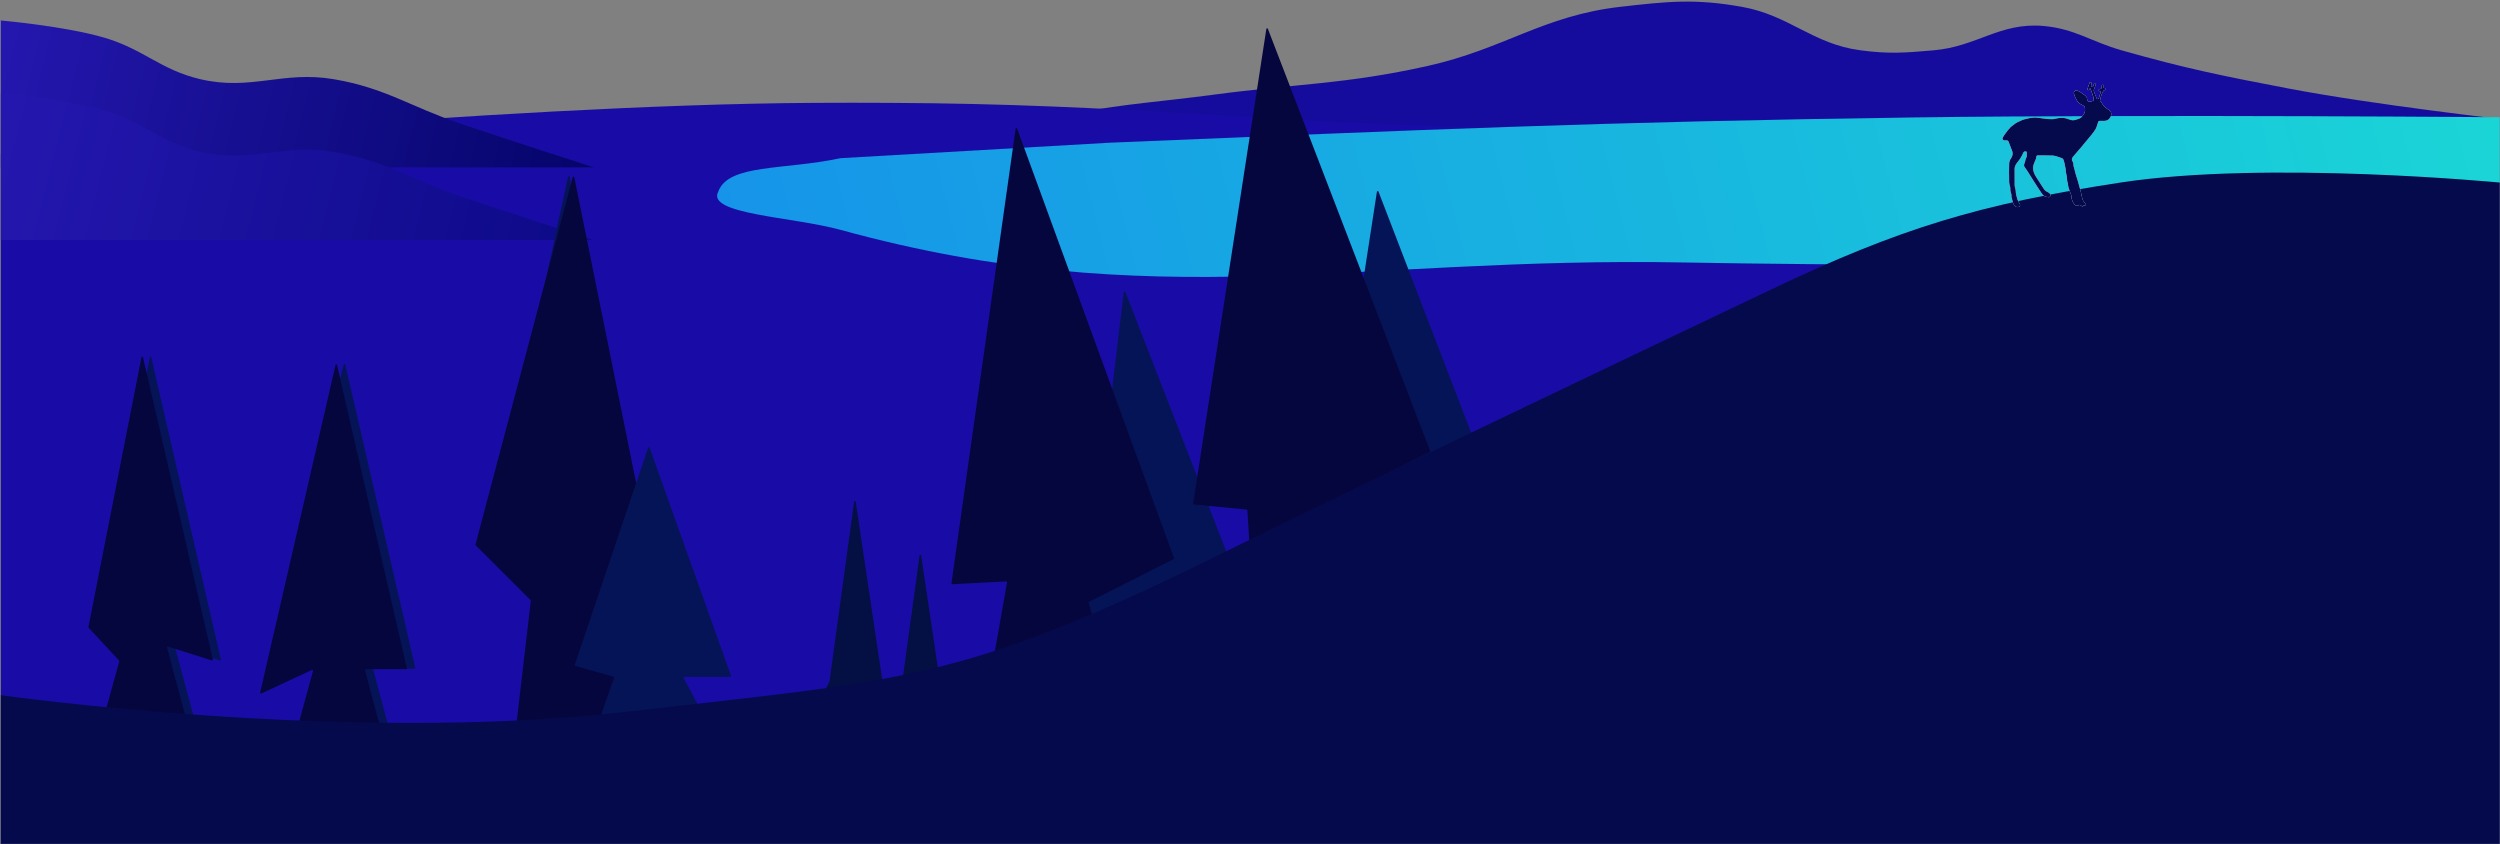 <svg width="897" height="303" viewBox="0 0 897 303" fill="none" xmlns="http://www.w3.org/2000/svg">
<rect x="0" y="0" width="897" height="303" fill="#808080" stroke="none"/>
<mask id="mask0_694_2437" style="mask-type:luminance" maskUnits="userSpaceOnUse" x="0" y="0" width="897" height="303">
<path d="M897 0H0V303H897V0Z" fill="white"/>
</mask>
<g mask="url(#mask0_694_2437)">
<path d="M821.228 31.777C851.728 37.61 899.737 43.012 899.737 43.012L353.211 47.38C353.211 47.38 373.073 42.804 385.882 40.515C405.174 37.066 416.135 36.537 435.52 33.962C465.489 29.98 482.592 30.278 512.255 23.664C539.636 17.559 553.688 5.611 581.395 2.445C598.332 0.51 608.118 -0.547 624.954 2.445C642.112 5.495 650.265 15.756 667.501 18.047C677.728 19.407 683.58 18.948 693.84 18.047C709.379 16.685 717.553 7.998 733.094 9.31C744.391 10.264 750.174 14.912 761.206 18.047C784.436 24.648 797.669 27.273 821.228 31.777Z" fill="#150C9D"/>
<path d="M292.226 36.907C178.014 37.512 0.288 55.168 0.288 55.168V303H897V46.038C897 46.038 676.825 49.754 535.82 46.038C451.246 43.808 403.961 37.303 319.362 36.907C308.764 36.857 302.824 36.851 292.226 36.907Z" fill="#190CA6"/>
<path d="M37.522 13.546C23.389 9.376 0.288 7.344 0.288 7.344V60.053H213.05C213.05 60.053 183.616 50.613 164.865 44.24C147.209 38.239 138.206 31.563 119.811 28.428C101.387 25.288 90.138 32.667 71.939 28.428C57.663 25.101 51.577 17.692 37.522 13.546Z" fill="url(#paint0_linear_694_2437)"/>
<path d="M37.522 39.612C23.389 35.443 0.288 33.411 0.288 33.411V86.119H213.05C213.05 86.119 183.616 76.679 164.865 70.306C147.209 64.305 138.206 57.629 119.811 54.494C101.387 51.355 90.138 58.734 71.939 54.494C57.663 51.167 51.577 43.758 37.522 39.612Z" fill="url(#paint1_linear_694_2437)"/>
<path d="M34.745 224.988L53.721 128.2C53.781 127.895 54.215 127.888 54.284 128.192L79.259 236.629C79.31 236.847 79.104 237.036 78.892 236.968L63.238 232.015C63.02 231.946 62.814 232.145 62.872 232.364L72.277 267.487C72.319 267.639 72.227 267.798 72.074 267.84C72.055 267.844 72.037 267.848 72.018 267.848L37.163 270.139C37.005 270.15 36.867 270.029 36.857 269.87C36.855 269.838 36.858 269.805 36.867 269.775L45.766 237.275C45.792 237.18 45.767 237.076 45.7 237.004L34.817 225.238C34.753 225.17 34.726 225.078 34.745 224.988ZM95.597 239.609L123.324 130.761C123.399 130.469 123.815 130.473 123.884 130.767L149.011 239.615C149.053 239.795 148.916 239.968 148.732 239.968H134.24C134.08 239.968 133.952 240.097 133.952 240.257C133.952 240.282 133.955 240.307 133.962 240.331L141.974 270.366C142.015 270.52 141.924 270.677 141.77 270.718C141.751 270.723 141.734 270.726 141.715 270.727L106.744 273.02C106.585 273.03 106.447 272.909 106.437 272.75C106.436 272.719 106.439 272.686 106.447 272.655L115.318 240.332C115.36 240.178 115.269 240.019 115.116 239.978C115.092 239.97 115.066 239.968 115.04 239.968H95.875C95.717 239.968 95.587 239.839 95.587 239.68C95.587 239.657 95.59 239.632 95.597 239.609ZM175.309 195.57L203.808 63.318C203.874 63.012 204.311 63.015 204.371 63.322L240.221 243.48C240.257 243.656 240.123 243.821 239.944 243.824L221.51 244.168C221.352 244.171 221.223 244.302 221.226 244.461C221.226 244.487 221.231 244.511 221.238 244.536L232.072 282.274C232.117 282.426 232.029 282.586 231.876 282.631C231.857 282.637 231.838 282.64 231.82 282.641L187.627 286.364C187.449 286.378 187.301 286.23 187.315 286.053L193.318 215.379C193.324 215.298 193.296 215.219 193.242 215.16L175.378 195.827C175.315 195.758 175.289 195.663 175.309 195.57Z" fill="#051457"/>
<path d="M398.296 51.197C510.98 46.553 574.182 43.661 686.985 42.135C772.535 40.977 906.075 42.135 906.075 42.135L885.846 94.175C885.846 94.175 714.258 96.218 604.356 94.175C486.032 91.974 414.269 113.394 301.608 82.481C284.228 77.713 253.312 76.929 257.721 68.739C261.379 58.742 281.15 61.114 301.608 56.753L398.296 51.197Z" fill="url(#paint2_linear_694_2437)"/>
<path d="M383.581 268.397L403.197 104.748C403.232 104.45 403.643 104.398 403.752 104.677L463.258 257.672C463.31 257.808 463.253 257.962 463.124 258.031L433.127 274.012C433.006 274.077 432.947 274.218 432.987 274.349L436.928 287.477C436.974 287.629 436.886 287.791 436.732 287.837C436.719 287.841 436.705 287.844 436.692 287.846L399.969 292.98C399.779 293.007 399.616 292.841 399.645 292.65L403.527 267.629C403.556 267.446 403.406 267.284 403.222 267.298L383.888 268.718C383.707 268.731 383.559 268.575 383.581 268.397ZM467.774 239.057L494.04 68.783C494.084 68.492 494.486 68.448 494.593 68.725L552.841 220.202C552.893 220.34 552.834 220.496 552.701 220.562L522.177 235.973C522.053 236.035 521.991 236.179 522.032 236.311L525.846 249.278C525.896 249.449 525.781 249.623 525.605 249.645L488.33 254.304C488.171 254.324 488.027 254.21 488.007 254.052C488.007 254.046 488.006 254.042 488.006 254.036L487.22 241.487C487.212 241.346 487.101 241.23 486.961 241.217L468.032 239.389C467.872 239.373 467.756 239.23 467.772 239.072C467.772 239.066 467.772 239.062 467.774 239.057Z" fill="#051457"/>
<path d="M31.72 224.988L50.756 128.196C50.817 127.891 51.249 127.884 51.319 128.186L76.377 236.628C76.427 236.845 76.223 237.034 76.01 236.968L60.302 232.014C60.085 231.945 59.879 232.143 59.938 232.362L69.373 267.485C69.415 267.638 69.324 267.796 69.17 267.838C69.151 267.842 69.133 267.847 69.114 267.847L34.146 270.138C33.987 270.148 33.849 270.027 33.839 269.869C33.837 269.837 33.84 269.804 33.849 269.774L42.776 237.273C42.802 237.177 42.777 237.074 42.709 237.001L31.792 225.237C31.729 225.17 31.701 225.078 31.72 224.988ZM93.333 248.532L120.376 130.974C120.443 130.676 120.868 130.676 120.937 130.974L145.986 239.759C146.027 239.939 145.89 240.112 145.705 240.112H131.253C131.094 240.112 130.965 240.24 130.965 240.398C130.965 240.423 130.968 240.449 130.975 240.473L138.967 270.51C139.008 270.664 138.916 270.821 138.764 270.862C138.745 270.867 138.726 270.871 138.707 270.871L103.827 273.164C103.669 273.174 103.53 273.053 103.52 272.894C103.519 272.863 103.522 272.83 103.53 272.799L112.313 240.712C112.378 240.475 112.136 240.271 111.913 240.375L93.734 248.857C93.517 248.958 93.278 248.765 93.333 248.532ZM170.597 195.395L205.495 63.551C205.573 63.255 205.995 63.269 206.055 63.567L242.655 244.514C242.691 244.693 242.555 244.858 242.373 244.858H221.545C221.352 244.858 221.212 245.045 221.268 245.23L232.665 283.144C232.719 283.322 232.592 283.504 232.406 283.515L182.512 286.418C182.333 286.429 182.187 286.276 182.209 286.097L190.447 215.563C190.459 215.476 190.429 215.388 190.365 215.326L170.674 195.673C170.6 195.599 170.571 195.494 170.597 195.395ZM341.366 209.305L364.398 46.212C364.44 45.915 364.85 45.872 364.954 46.153L421.249 200.248C421.299 200.385 421.239 200.537 421.108 200.604L390.784 215.947C390.661 216.008 390.599 216.148 390.637 216.281L394.303 229.478C394.349 229.648 394.234 229.821 394.058 229.841L357.237 234.207C357.08 234.226 356.938 234.115 356.917 233.957C356.914 233.928 356.914 233.899 356.92 233.872L361.324 208.953C361.356 208.77 361.21 208.606 361.026 208.615L341.667 209.632C341.508 209.64 341.371 209.518 341.363 209.359C341.363 209.341 341.363 209.323 341.366 209.305ZM428.095 180.675L454.361 10.399C454.406 10.107 454.808 10.065 454.915 10.341L513.161 161.82C513.215 161.957 513.156 162.112 513.023 162.18L482.499 177.589C482.375 177.651 482.313 177.795 482.353 177.927L486.168 190.894C486.218 191.066 486.103 191.24 485.927 191.262L448.651 195.92C448.486 195.942 448.337 195.818 448.327 195.652L447.542 183.103C447.534 182.962 447.423 182.847 447.281 182.834L428.353 181.006C428.195 180.991 428.078 180.849 428.094 180.69C428.094 180.685 428.095 180.68 428.095 180.675Z" fill="#06063F"/>
<path d="M206.232 238.535L232.533 160.639C232.619 160.38 232.985 160.377 233.077 160.633L262.322 242.509C262.389 242.697 262.25 242.894 262.05 242.894H245.608C245.391 242.894 245.251 243.126 245.353 243.317L254.244 260.066C254.343 260.254 254.212 260.482 253.999 260.488L214.223 261.798C214.064 261.804 213.932 261.68 213.926 261.522C213.924 261.486 213.93 261.448 213.942 261.415L220.365 243.183C220.418 243.034 220.339 242.869 220.189 242.816C220.183 242.815 220.178 242.812 220.172 242.81L206.427 238.905C206.272 238.86 206.185 238.7 206.228 238.546C206.229 238.542 206.231 238.539 206.232 238.535Z" fill="#051457"/>
<path d="M297.619 244.57L306.457 179.995C306.501 179.666 306.978 179.663 307.027 179.992L316.945 246.563C316.951 246.596 316.961 246.628 316.977 246.657L324.472 260.73C324.572 260.918 324.44 261.146 324.227 261.153L291.403 262.23C291.245 262.236 291.112 262.112 291.107 261.954C291.105 261.918 291.111 261.88 291.123 261.847L296.498 246.635C296.504 246.621 296.511 246.605 296.519 246.592L297.586 244.672C297.603 244.641 297.615 244.606 297.619 244.57Z" fill="#040F43"/>
<path d="M321.099 263.868L329.937 199.293C329.981 198.963 330.458 198.96 330.507 199.29L340.425 265.861C340.431 265.894 340.441 265.926 340.457 265.954L347.952 280.027C348.052 280.216 347.92 280.443 347.707 280.451L314.883 281.528C314.725 281.534 314.592 281.41 314.587 281.251C314.585 281.215 314.591 281.178 314.602 281.145L319.978 265.933C319.984 265.918 319.991 265.903 319.999 265.89L321.066 263.97C321.083 263.938 321.095 263.904 321.099 263.868Z" fill="#040F43"/>
<path d="M223.531 255.505C124.112 266.932 0.288 249.426 0.288 249.426V303H897V65.509C897 65.509 813.382 57.443 760.734 65.509C710.412 73.22 682.038 81.738 635.772 103.73C582.972 128.83 488.955 173.656 436.485 199.495C344.592 244.746 324.579 243.89 223.531 255.505Z" fill="#050A4C"/>
</g>
<mask id="mask1_694_2437" style="mask-type:luminance" maskUnits="userSpaceOnUse" x="712" y="27" width="51" height="51">
<path d="M762.421 27.866H712.435V77.84H762.421V27.866Z" fill="white"/>
</mask>
<g mask="url(#mask1_694_2437)">
<mask id="mask2_694_2437" style="mask-type:luminance" maskUnits="userSpaceOnUse" x="712" y="27" width="51" height="51">
<path d="M762.421 27.866H712.435V77.84H762.421V27.866Z" fill="white"/>
</mask>
<g mask="url(#mask2_694_2437)">
<path d="M749.847 31.698C749.877 31.69 749.908 31.68 749.937 31.671C750.009 31.808 750.095 31.939 750.15 32.083C750.327 32.55 750.52 33.012 750.654 33.49C750.869 34.26 751.275 34.986 751.214 35.827C751.2 36.033 751.141 36.154 750.948 36.207C750.606 36.301 750.271 36.419 749.924 36.481C749.33 36.589 749.007 36.35 748.891 35.758C748.873 35.673 748.86 35.587 748.853 35.502C748.814 34.933 748.496 34.531 748.065 34.206C747.588 33.847 747.113 33.483 746.608 33.164C746.196 32.905 745.752 32.686 745.302 32.495C744.968 32.352 744.635 32.482 744.379 32.712C744.115 32.95 744.036 33.285 744.121 33.621C744.213 33.984 744.337 34.344 744.49 34.687C744.849 35.495 745.222 36.288 745.893 36.91C746.327 37.313 746.838 37.567 747.354 37.815C747.826 38.042 748.11 38.353 748.09 38.902C748.081 39.171 748.145 39.445 748.109 39.708C748.065 40.025 748.012 40.368 747.855 40.636C747.574 41.111 747.23 41.553 746.877 41.979C746.718 42.171 746.498 42.345 746.269 42.437C745.676 42.678 745.072 42.91 744.454 43.067C744.084 43.16 743.66 43.182 743.29 43.103C742.676 42.97 742.089 42.717 741.482 42.54C741.139 42.44 740.785 42.355 740.431 42.329C739.932 42.293 739.424 42.28 738.928 42.331C738.348 42.39 737.776 42.527 737.2 42.633C736.975 42.675 736.752 42.758 736.525 42.763C736.026 42.772 735.523 42.761 735.026 42.72C734.346 42.663 733.668 42.573 732.989 42.493C732.655 42.455 732.324 42.398 731.989 42.361C731.377 42.293 730.765 42.233 730.151 42.172C730.076 42.165 729.999 42.167 729.924 42.175C729.67 42.206 729.418 42.243 729.164 42.272C728.816 42.311 728.462 42.322 728.117 42.387C727.738 42.459 727.372 42.596 726.995 42.672C726.458 42.783 725.925 42.888 725.424 43.133C724.764 43.457 724.075 43.726 723.428 44.072C723.073 44.262 722.795 44.59 722.449 44.803C721.635 45.305 721.017 46.005 720.419 46.725C720.073 47.139 719.752 47.576 719.443 48.019C719.139 48.453 718.836 48.892 718.584 49.356C718.293 49.887 718.725 50.431 719.203 50.368C719.365 50.346 719.53 50.368 719.695 50.361C720.318 50.334 720.516 50.441 720.738 51.008C721.141 52.034 721.53 53.068 721.922 54.099C721.985 54.267 722.066 54.434 722.09 54.608C722.21 55.43 721.985 56.179 721.52 56.85C721.124 57.42 720.905 58.042 720.883 58.731C720.853 59.712 720.825 60.692 720.827 61.673C720.828 62.922 720.856 64.17 720.884 65.419C720.89 65.682 720.932 65.949 720.995 66.204C721.126 66.735 721.35 67.239 721.298 67.815C721.268 68.148 721.33 68.501 721.41 68.829C721.53 69.314 721.756 69.769 721.703 70.295C721.68 70.525 721.729 70.77 721.783 70.999C721.87 71.365 722.024 71.716 722.086 72.085C722.182 72.665 722.364 73.192 722.728 73.666C723.142 74.203 723.719 74.43 724.316 74.229C724.827 74.058 724.973 73.691 724.706 73.216C724.539 72.919 724.35 72.634 724.186 72.336C723.866 71.751 723.689 71.126 723.547 70.471C723.402 69.811 723.228 69.176 723.234 68.488C723.238 68.076 723.06 67.664 722.973 67.251C722.921 67.001 722.854 66.749 722.852 66.497C722.842 64.562 722.87 62.626 722.835 60.691C722.822 59.962 723.083 59.343 723.446 58.773C723.84 58.151 724.382 57.62 724.777 56.998C725.222 56.3 725.621 55.563 725.949 54.802C726.129 54.385 726.403 54.34 726.755 54.32C727.024 54.304 727.182 54.425 727.185 54.701C727.191 55.473 727.345 56.268 726.838 56.962C726.816 56.993 726.792 57.029 726.788 57.063C726.729 57.642 726.538 58.182 726.334 58.722C726.164 59.172 726.164 59.624 726.482 60.036C726.749 60.381 727.014 60.728 727.249 61.094C728.083 62.403 728.895 63.727 729.731 65.034C730.689 66.533 731.635 68.041 732.646 69.504C732.989 70.001 733.444 70.468 734.103 70.599C734.417 70.662 734.733 70.731 735.052 70.754C735.366 70.777 735.55 70.558 735.689 70.305C735.81 70.085 735.843 69.872 735.663 69.653C735.341 69.261 734.931 68.997 734.477 68.797C733.951 68.567 733.571 68.178 733.269 67.71C732.344 66.28 731.438 64.837 730.504 63.411C730.03 62.688 729.687 61.893 729.53 61.07C729.356 60.152 729.516 59.222 729.919 58.339C730.236 57.646 730.576 56.952 730.651 56.172C730.677 55.9 730.859 55.751 731.115 55.753C732.936 55.761 734.757 55.757 736.576 55.816C737.1 55.833 737.625 56.028 738.137 56.176C738.617 56.314 739.079 56.507 739.556 56.656C739.859 56.749 740.164 56.876 740.291 57.155C740.48 57.572 740.602 58.021 740.717 58.464C740.802 58.791 740.795 59.146 740.896 59.467C741.098 60.108 741.197 60.751 741.2 61.425C741.201 61.804 741.344 62.183 741.413 62.563C741.479 62.934 741.544 63.306 741.589 63.681C741.639 64.105 741.642 64.536 741.711 64.958C741.775 65.347 741.963 65.724 741.982 66.111C742.03 67.068 742.42 67.922 742.688 68.814C742.871 69.425 743.258 69.974 743.218 70.653C743.206 70.847 743.264 71.048 743.307 71.241C743.486 72.027 743.814 72.74 744.337 73.361C744.748 73.848 745.374 73.986 745.87 73.642C746.128 73.463 746.334 73.512 746.554 73.671C746.727 73.794 746.89 73.931 747.067 74.045C747.192 74.126 747.354 74.183 747.429 73.989C747.551 73.666 747.803 73.652 748.087 73.656C748.443 73.66 748.51 73.558 748.332 73.25C748.172 72.972 748 72.688 747.78 72.459C747.286 71.947 747.176 71.273 746.976 70.642C746.858 70.269 746.847 69.862 746.757 69.477C746.641 68.973 746.495 68.476 746.358 67.976C746.086 66.988 745.812 65.999 745.537 65.013C745.47 64.768 745.395 64.524 745.318 64.282C745.137 63.709 744.935 63.141 744.771 62.562C744.582 61.893 744.412 61.219 744.261 60.541C744.154 60.064 743.912 59.63 743.943 59.105C743.971 58.6 743.807 58.126 743.482 57.693C743.349 57.517 743.372 57.167 743.431 56.923C743.493 56.664 743.649 56.407 743.823 56.198C744.529 55.352 745.259 54.526 745.979 53.692C746.341 53.274 746.707 52.859 747.061 52.435C747.391 52.041 747.704 51.634 748.031 51.238C748.315 50.892 748.608 50.555 748.895 50.211C749.467 49.523 750.056 48.849 750.602 48.14C751.088 47.511 751.6 46.883 751.96 46.183C752.318 45.49 752.509 44.711 752.751 43.962C752.913 43.463 753.016 43.361 753.551 43.362C753.984 43.363 754.418 43.383 754.852 43.383C755.856 43.383 756.674 43.026 757.164 42.109C757.398 41.67 757.614 41.223 757.518 40.686C757.384 39.943 756.851 39.534 756.273 39.181C755.531 38.726 754.88 38.192 754.415 37.444C754.186 37.076 754.043 36.65 753.663 36.382C753.438 36.222 753.397 36.012 753.549 35.754C753.624 35.629 753.626 35.46 753.659 35.31C753.715 35.058 753.741 34.795 753.832 34.556C754.015 34.067 754.153 33.568 754.421 33.1C754.611 32.766 754.715 32.459 755.125 32.336C755.325 32.276 755.461 32.061 755.39 31.819C755.324 31.589 755.127 31.566 754.921 31.58C754.885 31.583 754.847 31.569 754.751 31.552C754.775 31.35 754.791 31.157 754.823 30.965C754.866 30.699 754.735 30.463 754.514 30.43C754.314 30.398 754.136 30.551 754.095 30.816C754.072 30.967 754.085 31.122 754.082 31.276C754.074 31.714 753.928 31.867 753.503 31.933C753.366 31.955 753.212 32.008 753.116 32.099C753.031 32.178 752.952 32.352 752.985 32.443C753.024 32.552 753.175 32.639 753.296 32.694C753.381 32.733 753.499 32.701 753.641 32.701C753.641 32.928 753.683 33.137 753.634 33.32C753.476 33.915 753.287 34.502 753.101 35.089C753.064 35.204 753 35.322 752.918 35.411C752.715 35.63 752.41 35.58 752.29 35.307C752.089 34.851 751.893 34.392 751.711 33.926C751.55 33.516 751.39 33.101 751.273 32.678C751.223 32.493 751.252 32.272 751.301 32.08C751.364 31.832 751.482 31.599 751.576 31.36C751.635 31.21 751.698 31.061 751.749 30.908C751.841 30.63 751.949 30.355 752.002 30.07C752.019 29.976 751.907 29.786 751.821 29.762C751.713 29.733 751.524 29.792 751.452 29.88C751.335 30.024 751.281 30.22 751.211 30.398C751.138 30.585 751.079 30.778 751.014 30.968C750.954 31.143 750.844 31.261 750.648 31.219C750.446 31.176 750.295 31.058 750.279 30.831C750.274 30.748 750.295 30.66 750.312 30.577C750.353 30.371 750.425 30.166 750.433 29.959C750.444 29.733 750.328 29.546 750.085 29.508C749.831 29.469 749.689 29.592 749.676 29.858C749.671 29.931 749.631 30.005 749.605 30.077C749.393 30.686 749.179 31.292 748.973 31.903C748.907 32.097 748.947 32.309 749.157 32.349C749.288 32.375 749.484 32.277 749.586 32.172C749.713 32.05 749.767 31.86 749.847 31.698Z" fill="white"/>
</g>
<mask id="mask3_694_2437" style="mask-type:luminance" maskUnits="userSpaceOnUse" x="712" y="27" width="51" height="51">
<path d="M762.421 27.866H712.435V77.84H762.421V27.866Z" fill="white"/>
</mask>
<g mask="url(#mask3_694_2437)">
<path d="M749.847 31.698C749.765 31.86 749.713 32.05 749.592 32.172C749.489 32.277 749.293 32.374 749.163 32.349C748.954 32.309 748.914 32.097 748.979 31.903C749.185 31.292 749.399 30.685 749.611 30.077C749.637 30.005 749.677 29.931 749.682 29.858C749.696 29.592 749.837 29.469 750.091 29.508C750.334 29.546 750.449 29.733 750.439 29.959C750.431 30.166 750.359 30.371 750.318 30.577C750.301 30.662 750.279 30.748 750.285 30.831C750.301 31.058 750.452 31.176 750.654 31.219C750.848 31.261 750.959 31.143 751.02 30.968C751.086 30.778 751.145 30.585 751.217 30.398C751.286 30.22 751.341 30.024 751.458 29.88C751.528 29.792 751.719 29.731 751.827 29.762C751.913 29.785 752.025 29.975 752.008 30.07C751.955 30.355 751.847 30.63 751.755 30.908C751.704 31.061 751.641 31.21 751.582 31.36C751.488 31.599 751.368 31.832 751.307 32.08C751.258 32.272 751.229 32.493 751.279 32.678C751.396 33.103 751.556 33.516 751.717 33.926C751.899 34.392 752.094 34.851 752.296 35.307C752.416 35.58 752.721 35.63 752.924 35.411C753.006 35.323 753.07 35.205 753.107 35.089C753.294 34.502 753.482 33.915 753.64 33.32C753.689 33.136 753.647 32.928 753.647 32.701C753.503 32.701 753.387 32.733 753.302 32.694C753.181 32.639 753.029 32.551 752.99 32.443C752.957 32.352 753.038 32.178 753.122 32.099C753.22 32.008 753.372 31.955 753.509 31.933C753.934 31.867 754.079 31.714 754.088 31.276C754.091 31.122 754.078 30.967 754.101 30.816C754.141 30.552 754.32 30.399 754.52 30.43C754.741 30.464 754.872 30.701 754.829 30.965C754.797 31.157 754.781 31.35 754.757 31.552C754.854 31.569 754.892 31.582 754.927 31.58C755.133 31.566 755.33 31.589 755.396 31.819C755.465 32.061 755.331 32.277 755.131 32.336C754.721 32.459 754.618 32.766 754.427 33.1C754.159 33.568 754.02 34.067 753.838 34.556C753.748 34.795 753.721 35.058 753.665 35.31C753.632 35.46 753.63 35.629 753.555 35.754C753.402 36.012 753.444 36.223 753.669 36.382C754.049 36.651 754.192 37.077 754.421 37.444C754.886 38.192 755.537 38.726 756.279 39.181C756.857 39.536 757.39 39.943 757.524 40.686C757.62 41.222 757.403 41.67 757.169 42.109C756.68 43.026 755.861 43.383 754.857 43.383C754.424 43.383 753.99 43.362 753.557 43.362C753.021 43.361 752.918 43.463 752.757 43.962C752.515 44.711 752.322 45.49 751.966 46.183C751.606 46.883 751.093 47.511 750.608 48.14C750.062 48.849 749.473 49.523 748.901 50.211C748.614 50.555 748.322 50.892 748.037 51.238C747.711 51.634 747.397 52.041 747.067 52.435C746.713 52.859 746.347 53.273 745.985 53.692C745.265 54.526 744.535 55.352 743.829 56.198C743.655 56.407 743.499 56.664 743.437 56.923C743.378 57.168 743.356 57.517 743.488 57.693C743.813 58.126 743.977 58.598 743.948 59.105C743.918 59.63 744.16 60.064 744.267 60.541C744.42 61.219 744.589 61.893 744.777 62.562C744.939 63.141 745.141 63.709 745.324 64.282C745.4 64.524 745.475 64.768 745.543 65.013C745.818 66.001 746.092 66.988 746.364 67.976C746.501 68.475 746.646 68.973 746.763 69.477C746.852 69.862 746.863 70.268 746.982 70.642C747.182 71.273 747.292 71.947 747.786 72.459C748.006 72.688 748.176 72.972 748.338 73.25C748.515 73.558 748.447 73.66 748.093 73.656C747.809 73.652 747.557 73.666 747.434 73.989C747.361 74.185 747.2 74.127 747.073 74.045C746.896 73.931 746.733 73.794 746.56 73.671C746.34 73.514 746.134 73.463 745.876 73.642C745.38 73.986 744.754 73.848 744.343 73.361C743.82 72.739 743.49 72.027 743.313 71.241C743.27 71.048 743.212 70.848 743.224 70.653C743.264 69.974 742.877 69.425 742.694 68.814C742.426 67.922 742.035 67.068 741.988 66.111C741.969 65.724 741.781 65.348 741.717 64.958C741.648 64.537 741.645 64.105 741.595 63.681C741.55 63.306 741.485 62.934 741.419 62.563C741.35 62.183 741.209 61.806 741.206 61.425C741.203 60.751 741.102 60.108 740.902 59.467C740.801 59.146 740.81 58.791 740.723 58.464C740.608 58.021 740.486 57.572 740.297 57.155C740.17 56.876 739.865 56.749 739.562 56.656C739.085 56.507 738.623 56.314 738.143 56.176C737.629 56.029 737.106 55.833 736.582 55.816C734.762 55.757 732.942 55.761 731.121 55.753C730.864 55.751 730.683 55.9 730.657 56.172C730.582 56.951 730.242 57.646 729.925 58.339C729.522 59.222 729.362 60.151 729.536 61.07C729.692 61.892 730.036 62.687 730.51 63.411C731.443 64.837 732.35 66.278 733.274 67.71C733.577 68.178 733.959 68.565 734.483 68.797C734.937 68.997 735.347 69.261 735.668 69.653C735.848 69.872 735.814 70.085 735.694 70.305C735.556 70.557 735.372 70.777 735.058 70.754C734.739 70.73 734.422 70.661 734.108 70.599C733.45 70.468 732.995 70.001 732.652 69.504C731.642 68.041 730.694 66.533 729.736 65.034C728.901 63.727 728.089 62.403 727.255 61.094C727.021 60.727 726.755 60.38 726.488 60.036C726.17 59.624 726.171 59.172 726.34 58.722C726.543 58.181 726.734 57.642 726.794 57.063C726.796 57.029 726.821 56.993 726.844 56.962C727.351 56.268 727.197 55.473 727.191 54.701C727.188 54.425 727.03 54.304 726.76 54.32C726.41 54.341 726.135 54.386 725.955 54.802C725.628 55.563 725.228 56.3 724.783 56.998C724.386 57.62 723.846 58.151 723.452 58.773C723.089 59.344 722.828 59.962 722.841 60.691C722.875 62.626 722.848 64.562 722.858 66.497C722.86 66.749 722.927 67.001 722.979 67.251C723.066 67.664 723.244 68.077 723.24 68.488C723.233 69.176 723.408 69.811 723.552 70.471C723.695 71.126 723.872 71.751 724.192 72.336C724.355 72.634 724.545 72.919 724.712 73.216C724.979 73.689 724.834 74.058 724.322 74.229C723.725 74.43 723.149 74.203 722.734 73.666C722.37 73.192 722.188 72.665 722.092 72.085C722.03 71.716 721.876 71.365 721.789 70.999C721.735 70.77 721.686 70.525 721.709 70.295C721.762 69.769 721.536 69.314 721.416 68.829C721.335 68.501 721.274 68.148 721.304 67.815C721.356 67.239 721.132 66.735 721.001 66.204C720.938 65.947 720.896 65.681 720.89 65.419C720.862 64.17 720.834 62.922 720.833 61.673C720.831 60.692 720.859 59.712 720.889 58.731C720.911 58.044 721.129 57.422 721.526 56.85C721.991 56.179 722.216 55.43 722.096 54.608C722.072 54.434 721.991 54.267 721.928 54.099C721.534 53.068 721.147 52.034 720.743 51.008C720.522 50.441 720.326 50.334 719.701 50.361C719.536 50.368 719.371 50.346 719.209 50.368C718.731 50.431 718.299 49.889 718.59 49.356C718.843 48.892 719.146 48.453 719.448 48.019C719.758 47.577 720.081 47.141 720.425 46.725C721.023 46.005 721.642 45.305 722.455 44.803C722.8 44.59 723.08 44.262 723.434 44.072C724.083 43.726 724.77 43.456 725.429 43.133C725.929 42.888 726.464 42.783 727.001 42.672C727.378 42.594 727.744 42.458 728.123 42.387C728.467 42.322 728.822 42.311 729.17 42.272C729.424 42.243 729.676 42.204 729.929 42.175C730.004 42.167 730.082 42.165 730.157 42.172C730.769 42.233 731.383 42.293 731.995 42.361C732.329 42.398 732.661 42.453 732.995 42.493C733.673 42.574 734.352 42.663 735.032 42.72C735.53 42.761 736.031 42.77 736.531 42.763C736.756 42.76 736.979 42.675 737.205 42.633C737.78 42.527 738.354 42.391 738.934 42.331C739.43 42.28 739.938 42.293 740.436 42.329C740.791 42.354 741.145 42.439 741.488 42.54C742.095 42.717 742.681 42.97 743.296 43.103C743.666 43.182 744.09 43.16 744.46 43.067C745.079 42.91 745.681 42.678 746.275 42.437C746.504 42.345 746.724 42.171 746.883 41.979C747.236 41.552 747.581 41.111 747.861 40.636C748.019 40.368 748.071 40.025 748.114 39.708C748.15 39.445 748.086 39.17 748.096 38.902C748.114 38.353 747.832 38.042 747.36 37.815C746.844 37.567 746.332 37.313 745.899 36.91C745.229 36.287 744.855 35.493 744.496 34.687C744.343 34.344 744.219 33.985 744.127 33.621C744.042 33.285 744.121 32.949 744.385 32.712C744.641 32.482 744.973 32.352 745.308 32.495C745.758 32.686 746.201 32.905 746.613 33.164C747.118 33.483 747.593 33.847 748.071 34.206C748.502 34.53 748.822 34.933 748.859 35.502C748.865 35.588 748.879 35.675 748.897 35.758C749.013 36.35 749.334 36.588 749.929 36.481C750.275 36.418 750.612 36.301 750.954 36.207C751.147 36.154 751.206 36.033 751.22 35.827C751.281 34.986 750.876 34.26 750.66 33.49C750.526 33.012 750.333 32.55 750.156 32.083C750.101 31.939 750.014 31.808 749.942 31.671C749.908 31.68 749.878 31.688 749.847 31.698Z" fill="#050A4C"/>
</g>
</g>
<defs>
<linearGradient id="paint0_linear_694_2437" x1="-3.897" y1="28.035" x2="202.344" y2="79.845" gradientUnits="userSpaceOnUse">
<stop stop-color="#2417AF"/>
<stop offset="1" stop-color="#05056B"/>
</linearGradient>
<linearGradient id="paint1_linear_694_2437" x1="-3.897" y1="54.101" x2="202.344" y2="105.911" gradientUnits="userSpaceOnUse">
<stop stop-color="#2417AF"/>
<stop offset="1" stop-color="#0D0A88"/>
</linearGradient>
<linearGradient id="paint2_linear_694_2437" x1="277.999" y1="152.967" x2="894.982" y2="-2.024" gradientUnits="userSpaceOnUse">
<stop stop-color="#1694E9"/>
<stop offset="0.999" stop-color="#1AD6D6"/>
</linearGradient>
</defs>
</svg>
